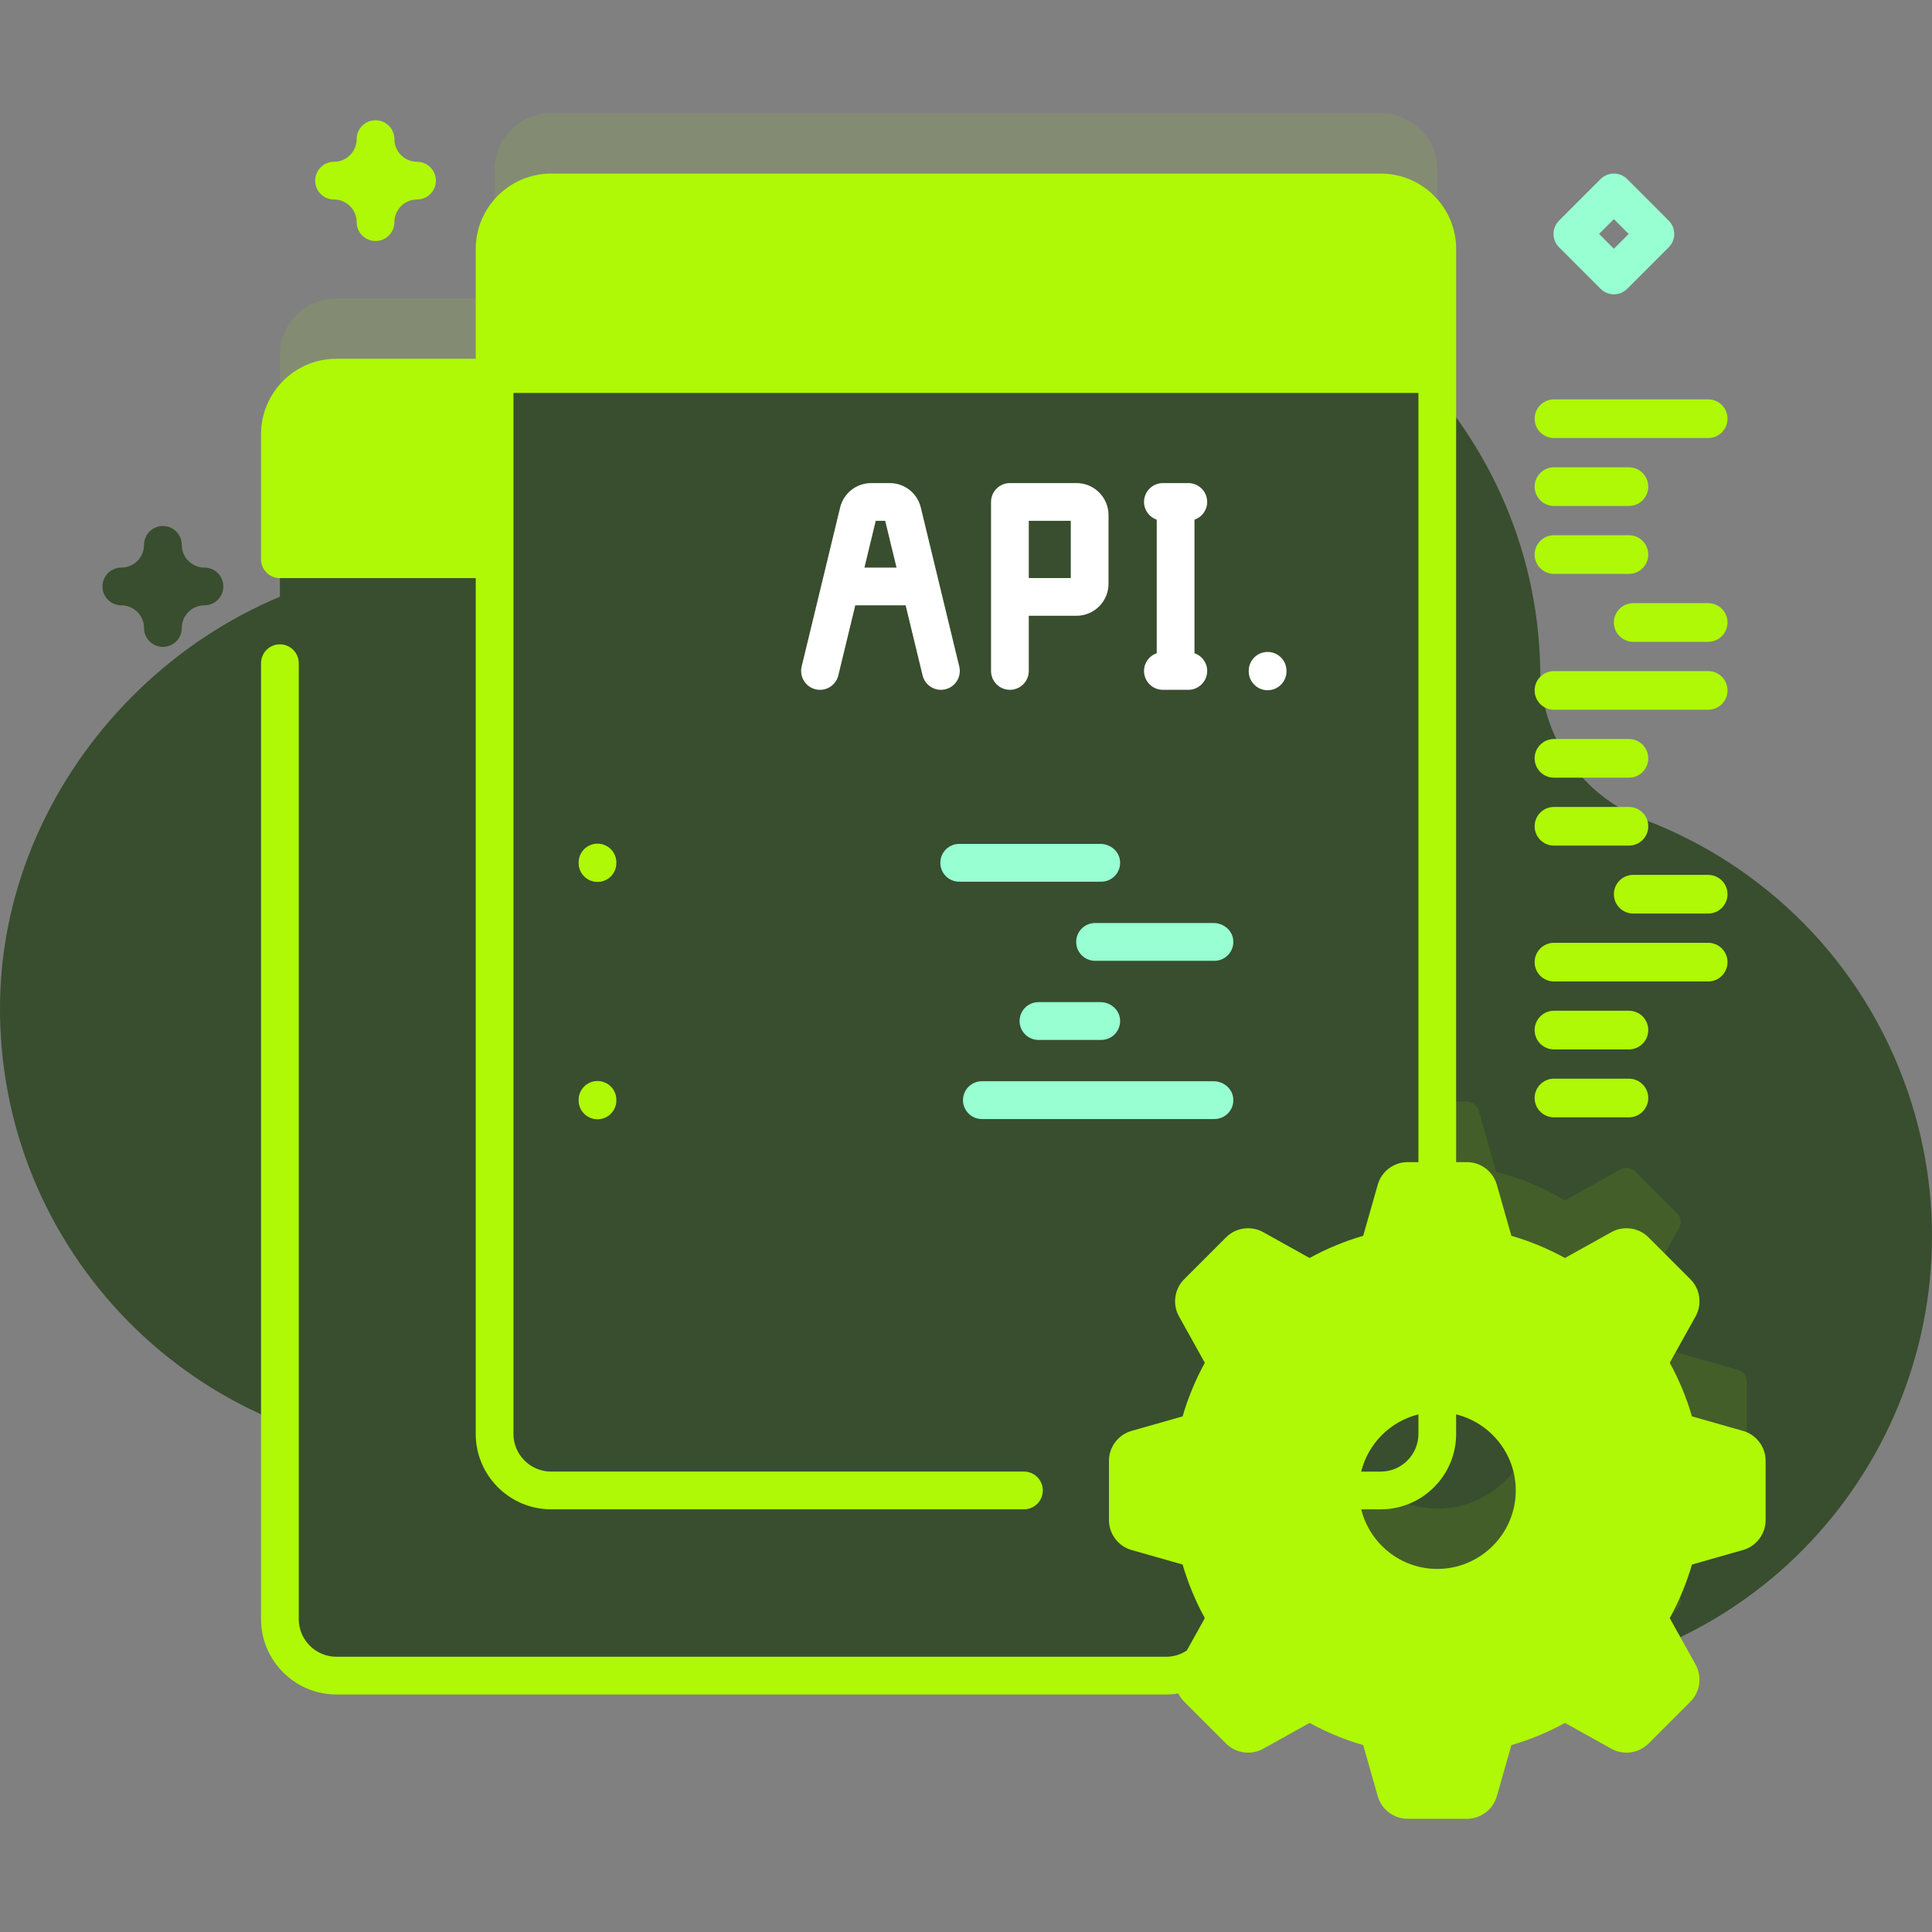 <svg id="Capa_1" enable-background="new 0 0 512 512" height="512" viewBox="0 0 512 512" width="512" xmlns="http://www.w3.org/2000/svg" xmlns:xlink="http://www.w3.org/1999/xlink"><rect x="0" y="0" width="512" height="512" fill="#808080" stroke="none"/><linearGradient id="SVGID_1_" gradientUnits="userSpaceOnUse" x1="-6.647" x2="545.624" y1="161.431" y2="323.863"><stop offset="0" stop-color="#384e2e"/><stop offset="1" stop-color="#384e2e"/></linearGradient><g><path d="m505.626 289.418c-11.826-34.61-38.138-60.16-69.852-72.202-16.43-6.239-27.346-21.856-27.587-39.429-.005-.384-.012-.769-.021-1.154-1.507-64.582-55.488-116.33-120.077-115.221-38.094.654-71.788 19.355-92.905 47.92-18.185 24.599-46.49 39.965-77.08 39.949-.898 0-1.797.009-2.7.029-61.917 1.353-114.567 54.478-115.393 116.403-.879 65.932 52.303 119.654 118.032 119.654 50.947 0 94.349-32.277 110.886-77.497 4.327-11.832 17.152-18.174 29.283-14.772.151.042.303.085.455.127 11.099 3.064 18.458 13.64 17.55 25.119-1.217 15.383.581 31.255 5.798 46.796 20.521 61.135 87.188 94.685 148.493 74.68 62.711-20.465 96.379-88.184 75.118-150.402z" fill="url(#SVGID_1_)"/><path d="m460.567 363.017-16.276-4.635c-1.594-6.498-4.16-12.617-7.537-18.186l8.235-14.791c.698-1.258.479-2.831-.538-3.848l-11.124-11.124c-1.018-1.018-2.591-1.236-3.848-.538l-14.792 8.235c-5.569-3.377-11.688-5.943-18.186-7.536l-4.635-16.276c-.395-1.388-1.661-2.343-3.104-2.343h-7.865v-246.986c0-8.274-6.715-14.99-14.99-14.99h-219.847c-8.274 0-14.99 6.715-14.99 14.99v34.083h-41.907c-8.271 0-14.992 6.721-14.992 14.992v314.006c0 8.281 6.721 14.992 14.992 14.992h219.845c3.538 0 6.786-1.235 9.352-3.288l-1.555 2.792c-.698 1.257-.479 2.831.538 3.848l11.124 11.124c1.018 1.018 2.591 1.236 3.848.538l14.792-8.235c5.568 3.377 11.688 5.943 18.186 7.537l4.635 16.276c.395 1.388 1.661 2.343 3.104 2.343h15.73c1.443 0 2.709-.955 3.104-2.343l4.635-16.276c6.498-1.594 12.617-4.159 18.186-7.537l14.792 8.235c1.258.698 2.83.479 3.848-.538l11.124-11.124c1.018-1.018 1.236-2.591.538-3.848l-8.235-14.792c3.377-5.568 5.943-11.688 7.537-18.186l16.276-4.635c1.388-.395 2.343-1.661 2.343-3.104v-15.729c0-1.442-.955-2.708-2.343-3.103zm-136.683 46.834c.069-.585.115-1.177.115-1.781v-2.087c.339.602.683 1.201 1.041 1.791zm57.013-10.07c-14.245 0-25.794-11.549-25.796-25.793h10.806c8.274 0 14.99-6.715 14.99-14.99v-10.809c14.246 0 25.796 11.55 25.796 25.796s-11.55 25.796-25.796 25.796z" fill="#aff806" opacity=".1"/><path d="m324 115.066v314.006c0 8.281-6.721 14.992-14.992 14.992h-219.845c-8.271 0-14.992-6.711-14.992-14.992v-314.006c0-8.271 6.721-14.992 14.992-14.992h219.845c8.271 0 14.992 6.721 14.992 14.992z" fill="#384e2e"/><path d="m299.546 299.634v-123.916c0-1.656-1.342-2.998-2.998-2.998h-194.925c-1.656 0-2.998 1.342-2.998 2.998v123.914c0 1.656 1.342 2.998 2.998 2.998h194.925c1.656.002 2.998-1.341 2.998-2.996z" fill="#384e2e"/><path d="m323.999 254.15v157.437h-177.937c-8.274 0-14.99-6.715-14.99-14.99v-142.447z" fill="#384e2e"/><path d="m324.002 148.211v-33.148c0-8.279-6.711-14.99-14.99-14.99h-219.848c-8.279 0-14.99 6.711-14.99 14.99v33.148z" fill="#aff806"/><path d="m380.897 65.991v314.009c0 8.274-6.715 14.99-14.99 14.99h-219.847c-8.274 0-14.99-6.715-14.99-14.99v-314.009c0-8.274 6.715-14.99 14.99-14.99h219.848c8.274 0 14.989 6.716 14.989 14.99z" fill="#384e2e"/><path d="m131.07 356.307v23.694c0 8.274 6.715 14.99 14.99 14.99h219.848c8.274 0 14.99-6.715 14.99-14.99v-23.694z" fill="#384e2e"/><path d="m185.615 51.002h-39.555c-8.274 0-14.99 6.715-14.99 14.99v314.009c0 8.274 6.715 14.99 14.99 14.99h39.555z" fill="#384e2e"/><path d="m380.897 99.139v-33.148c0-8.279-6.711-14.99-14.99-14.99h-219.847c-8.279 0-14.99 6.711-14.99 14.99v33.148z" fill="#aff806"/><path d="m460.567 384.019-16.276-4.635c-1.594-6.498-4.159-12.617-7.537-18.186l8.235-14.792c.698-1.258.479-2.83-.538-3.848l-11.124-11.124c-1.018-1.018-2.591-1.236-3.848-.538l-14.792 8.235c-5.568-3.377-11.688-5.943-18.186-7.537l-4.635-16.276c-.395-1.388-1.661-2.343-3.104-2.343h-15.73c-1.443 0-2.708.955-3.104 2.343l-4.635 16.276c-6.498 1.594-12.617 4.159-18.186 7.537l-14.792-8.235c-1.258-.698-2.83-.479-3.848.538l-11.124 11.124c-1.018 1.018-1.237 2.591-.538 3.848l8.235 14.792c-3.377 5.568-5.943 11.688-7.537 18.186l-16.276 4.635c-1.388.395-2.343 1.661-2.343 3.104v15.73c0 1.443.955 2.709 2.343 3.104l16.276 4.635c1.594 6.498 4.159 12.617 7.537 18.186l-8.235 14.792c-.698 1.258-.479 2.83.538 3.848l11.124 11.124c1.018 1.018 2.591 1.237 3.848.538l14.792-8.235c5.568 3.377 11.688 5.943 18.186 7.537l4.635 16.276c.395 1.388 1.661 2.343 3.104 2.343h15.73c1.443 0 2.708-.955 3.104-2.343l4.635-16.276c6.498-1.594 12.617-4.159 18.186-7.537l14.792 8.235c1.258.698 2.83.479 3.848-.538l11.124-11.124c1.018-1.018 1.237-2.591.538-3.848l-8.235-14.792c3.377-5.568 5.943-11.688 7.537-18.186l16.276-4.635c1.388-.395 2.343-1.661 2.343-3.104v-15.73c0-1.443-.955-2.709-2.343-3.104zm-79.67 36.764c-14.246 0-25.796-11.55-25.796-25.796s11.55-25.796 25.796-25.796 25.796 11.55 25.796 25.796-11.55 25.796-25.796 25.796z" fill="#aff806"/><path d="m99.521 63.872c-2.761 0-5-2.238-5-5 0-3.309-2.692-6.001-6.001-6.001-2.761 0-5-2.238-5-5s2.239-5 5-5c3.309 0 6.001-2.692 6.001-6.002 0-2.762 2.239-5 5-5s5 2.238 5 5c0 3.31 2.692 6.002 6.001 6.002 2.761 0 5 2.238 5 5s-2.239 5-5 5c-3.309 0-6.001 2.692-6.001 6.001 0 2.762-2.239 5-5 5z" fill="#aff806"/><path d="m411.816 116.083h40.871c2.83 0 5.123-2.294 5.123-5.123s-2.293-5.123-5.123-5.123h-40.871c-2.83 0-5.123 2.294-5.123 5.123s2.294 5.123 5.123 5.123z" fill="#aff806"/><path d="m411.816 134.085h19.869c2.83 0 5.123-2.294 5.123-5.123s-2.293-5.123-5.123-5.123h-19.869c-2.83 0-5.123 2.294-5.123 5.123s2.294 5.123 5.123 5.123z" fill="#aff806"/><path d="m411.816 152.087h19.869c2.83 0 5.123-2.294 5.123-5.123s-2.293-5.123-5.123-5.123h-19.869c-2.83 0-5.123 2.294-5.123 5.123s2.294 5.123 5.123 5.123z" fill="#aff806"/><path d="m411.816 188.091h40.871c2.83 0 5.123-2.294 5.123-5.123s-2.293-5.123-5.123-5.123h-40.871c-2.83 0-5.123 2.294-5.123 5.123s2.294 5.123 5.123 5.123z" fill="#aff806"/><path d="m411.816 206.094h19.869c2.83 0 5.123-2.294 5.123-5.123s-2.293-5.123-5.123-5.123h-19.869c-2.83 0-5.123 2.294-5.123 5.123 0 2.828 2.294 5.123 5.123 5.123z" fill="#aff806"/><path d="m411.816 224.096h19.869c2.83 0 5.123-2.294 5.123-5.123s-2.293-5.123-5.123-5.123h-19.869c-2.83 0-5.123 2.294-5.123 5.123s2.294 5.123 5.123 5.123z" fill="#aff806"/><path d="m452.688 159.843h-19.869c-2.83 0-5.123 2.294-5.123 5.123s2.293 5.123 5.123 5.123h19.869c2.83 0 5.123-2.294 5.123-5.123s-2.294-5.123-5.123-5.123z" fill="#aff806"/><path d="m411.816 260.1h40.871c2.83 0 5.123-2.294 5.123-5.123s-2.293-5.123-5.123-5.123h-40.871c-2.83 0-5.123 2.294-5.123 5.123s2.294 5.123 5.123 5.123z" fill="#aff806"/><path d="m411.816 278.102h19.869c2.83 0 5.123-2.294 5.123-5.123s-2.293-5.123-5.123-5.123h-19.869c-2.83 0-5.123 2.294-5.123 5.123s2.294 5.123 5.123 5.123z" fill="#aff806"/><path d="m411.816 296.104h19.869c2.83 0 5.123-2.294 5.123-5.123s-2.293-5.123-5.123-5.123h-19.869c-2.83 0-5.123 2.294-5.123 5.123 0 2.83 2.294 5.123 5.123 5.123z" fill="#aff806"/><path d="m452.688 231.852h-19.869c-2.83 0-5.123 2.294-5.123 5.123s2.293 5.123 5.123 5.123h19.869c2.83 0 5.123-2.294 5.123-5.123s-2.294-5.123-5.123-5.123z" fill="#aff806"/><g fill="#fff"><path d="m244.026 134.511c-.925-3.821-4.316-6.489-8.247-6.489h-4.892c-3.931 0-7.322 2.668-8.247 6.489l-10.193 42.122c-.649 2.684 1 5.386 3.684 6.036 2.683.651 5.387-1 6.036-3.684l4.493-18.569h13.342l4.493 18.569c.554 2.289 2.601 3.826 4.857 3.826.389 0 .785-.046 1.18-.142 2.684-.649 4.334-3.352 3.685-6.036zm-14.943 15.904 2.999-12.392h2.505l2.999 12.392z"/><path d="m285.288 128.022h-17.651c-2.762 0-5.001 2.239-5.001 5.001v44.786c0 2.762 2.239 5.001 5.001 5.001s5.001-2.239 5.001-5.001v-14.623h12.65c4.678 0 8.484-3.806 8.484-8.484v-18.195c-.001-4.679-3.806-8.485-8.484-8.485zm-1.518 25.163h-11.133v-15.162h11.133z"/><path d="m316.548 173.104v-35.377c1.955-.679 3.368-2.518 3.368-4.705 0-2.762-2.239-5.001-5.001-5.001h-6.735c-2.762 0-5.001 2.239-5.001 5.001 0 2.187 1.412 4.026 3.368 4.705v35.377c-1.955.679-3.368 2.518-3.368 4.705 0 2.762 2.239 5.001 5.001 5.001h6.735c2.762 0 5.001-2.239 5.001-5.001 0-2.187-1.413-4.026-3.368-4.705z"/><path d="m335.93 182.918c-2.762 0-5.001-2.239-5.001-5.001v-.145c0-2.762 2.239-5.001 5.001-5.001s5.001 2.239 5.001 5.001v.145c0 2.762-2.239 5.001-5.001 5.001z"/></g><path d="m231.19 223.643h-15.733c-2.615 0-4.951 1.912-5.199 4.515-.285 2.987 2.056 5.5 4.984 5.5h15.948c2.766 0 5.008-2.242 5.008-5.008 0-2.765-2.242-5.007-5.008-5.007z" fill="#384e2e"/><path d="m291.621 223.643h-37.414c-2.766 0-5.008 2.242-5.008 5.008s2.242 5.008 5.008 5.008h37.629c2.928 0 5.269-2.513 4.984-5.5-.248-2.604-2.584-4.516-5.199-4.516z" fill="#97ffd2"/><path d="m267.194 244.609h-51.737c-2.615 0-4.951 1.912-5.199 4.515-.285 2.987 2.056 5.5 4.984 5.5h51.952c2.766 0 5.008-2.242 5.008-5.008 0-2.765-2.242-5.007-5.008-5.007z" fill="#384e2e"/><path d="m321.624 244.609h-31.414c-2.766 0-5.008 2.242-5.008 5.008s2.242 5.008 5.008 5.008h31.629c2.929 0 5.269-2.514 4.984-5.5-.248-2.604-2.583-4.516-5.199-4.516z" fill="#97ffd2"/><path d="m252.192 265.576h-36.735c-2.615 0-4.951 1.912-5.199 4.515-.285 2.987 2.056 5.5 4.984 5.5h36.951c2.766 0 5.008-2.242 5.008-5.008-.001-2.765-2.243-5.007-5.009-5.007z" fill="#384e2e"/><path d="m291.621 265.576h-16.412c-2.766 0-5.008 2.242-5.008 5.008s2.242 5.008 5.008 5.008h16.627c2.928 0 5.269-2.513 4.984-5.5-.248-2.604-2.584-4.516-5.199-4.516z" fill="#97ffd2"/><path d="m321.625 286.542h-61.417c-2.766 0-5.008 2.242-5.008 5.008s2.242 5.008 5.008 5.008h61.632c2.928 0 5.269-2.513 4.984-5.5-.249-2.604-2.584-4.516-5.199-4.516z" fill="#97ffd2"/><path d="m237.191 286.542h-21.734c-2.615 0-4.951 1.912-5.199 4.515-.285 2.987 2.056 5.5 4.984 5.5h21.949c2.766 0 5.008-2.242 5.008-5.008-.001-2.765-2.243-5.007-5.008-5.007z" fill="#384e2e"/><g fill="#aff806"><path d="m461.938 379.21-13.551-3.858c-1.433-4.938-3.404-9.694-5.884-14.199l6.857-12.318c1.775-3.194 1.209-7.229-1.374-9.811l-11.124-11.124c-2.582-2.583-6.617-3.148-9.817-1.372l-12.314 6.855c-4.506-2.48-9.262-4.451-14.198-5.885l-3.859-13.551c-1.002-3.517-4.256-5.973-7.913-5.973h-2.865v-241.983c0-11.022-8.967-19.989-19.99-19.989h-219.846c-11.022 0-19.99 8.967-19.99 19.989v29.082h-36.906c-11.022 0-19.989 8.967-19.989 19.989v33.145.005c0 2.762 2.239 5 5 5h51.896v226.785c0 11.022 8.967 19.989 19.99 19.989h125.298c2.761 0 5-2.238 5-5s-2.239-5-5-5h-125.299c-5.508 0-9.99-4.481-9.99-9.989v-275.857h239.827v203.834h-2.865c-3.657 0-6.91 2.456-7.913 5.974l-3.858 13.55c-4.936 1.434-9.692 3.404-14.198 5.885l-12.319-6.858c-3.194-1.773-7.23-1.208-9.811 1.375l-11.123 11.123c-2.584 2.583-3.149 6.617-1.373 9.815l6.855 12.314c-2.48 4.506-4.451 9.262-5.884 14.199l-13.551 3.858c-3.516 1.002-5.972 4.256-5.972 7.913v15.729c0 3.656 2.456 6.91 5.974 7.912l13.55 3.858c1.433 4.938 3.404 9.693 5.884 14.199l-4.775 8.578c-1.633 1.083-3.522 1.66-5.505 1.66h-219.849c-5.508 0-9.989-4.481-9.989-9.99v-253.312c0-2.762-2.239-5-5-5s-5 2.238-5 5v253.313c0 11.022 8.967 19.99 19.989 19.99h219.848c1.101 0 2.188-.089 3.254-.263.387.784.902 1.515 1.543 2.156l11.124 11.124c2.584 2.584 6.617 3.148 9.816 1.372l12.314-6.855c4.505 2.479 9.261 4.45 14.198 5.884l3.859 13.551c1.002 3.517 4.256 5.973 7.913 5.973h15.729c3.657 0 6.91-2.456 7.913-5.974l3.858-13.55c4.938-1.434 9.693-3.404 14.198-5.884l12.319 6.858c3.193 1.771 7.228 1.207 9.811-1.375l11.125-11.124c2.581-2.583 3.146-6.617 1.371-9.815l-6.855-12.314c2.479-4.505 4.451-9.262 5.884-14.199l13.552-3.858c3.516-1.002 5.972-4.256 5.972-7.912v-15.729c0-3.659-2.456-6.913-5.972-7.915zm-335.868-235.998h-46.895v-28.149c0-5.508 4.481-9.989 9.989-9.989h36.906zm10-49.072v-28.149c0-5.508 4.481-9.989 9.99-9.989h219.848c5.508 0 9.99 4.481 9.99 9.989v28.148zm321.84 307.374-14.988 4.269c-1.728.492-3.059 1.873-3.487 3.617-1.453 5.922-3.793 11.569-6.956 16.784-.932 1.536-.967 3.455-.093 5.024l7.583 13.62-9.23 9.23-13.62-7.583c-1.57-.873-3.489-.838-5.025.094-5.215 3.163-10.862 5.503-16.784 6.955-1.745.429-3.126 1.76-3.618 3.487l-4.268 14.989h-13.054l-4.268-14.988c-.492-1.728-1.874-3.059-3.618-3.487-5.921-1.452-11.568-3.792-16.784-6.955-1.537-.932-3.454-.966-5.025-.094l-13.62 7.582-9.229-9.229 7.583-13.62c.874-1.569.838-3.488-.093-5.024-3.164-5.216-5.504-10.863-6.956-16.784-.428-1.744-1.759-3.125-3.487-3.617l-14.988-4.269v-13.053l14.988-4.269c1.728-.492 3.059-1.873 3.487-3.617 1.452-5.921 3.792-11.568 6.956-16.784.932-1.536.967-3.455.093-5.024l-7.582-13.62 9.23-9.229 13.619 7.582c1.569.874 3.488.839 5.025-.093 5.217-3.164 10.864-5.505 16.784-6.956 1.745-.429 3.126-1.76 3.618-3.487l4.268-14.988h13.054l4.268 14.988c.492 1.728 1.873 3.059 3.618 3.487 5.92 1.452 11.567 3.792 16.784 6.956 1.537.932 3.456.967 5.025.093l13.619-7.582 9.23 9.229-7.582 13.62c-.874 1.569-.838 3.488.093 5.024 3.163 5.215 5.503 10.862 6.956 16.784.428 1.744 1.759 3.125 3.487 3.617l14.988 4.269v13.052z"/><path d="m380.897 364.191c-16.981 0-30.796 13.815-30.796 30.796s13.815 30.796 30.796 30.796 30.796-13.815 30.796-30.796-13.815-30.796-30.796-30.796zm-5 10.633v5.174c0 5.508-4.481 9.989-9.99 9.989h-5.173c1.85-7.45 7.713-13.313 15.163-15.163zm5 40.959c-9.74 0-17.915-6.741-20.163-15.796h5.173c11.022 0 19.99-8.967 19.99-19.989v-5.174c9.055 2.248 15.796 10.422 15.796 20.163 0 11.467-9.329 20.796-20.796 20.796z"/><path d="m112.23 129.215c2.761 0 5-2.238 5-5v-.145c0-2.762-2.239-5-5-5s-5 2.238-5 5v.145c0 2.762 2.239 5 5 5z"/><path d="m169.126 69.998c-2.761 0-5 2.238-5 5v.145c0 2.762 2.239 5 5 5s5-2.238 5-5v-.145c0-2.762-2.239-5-5-5z"/><path d="m188.438 69.998c-2.761 0-5 2.238-5 5v.145c0 2.762 2.239 5 5 5s5-2.238 5-5v-.145c0-2.762-2.239-5-5-5z"/><path d="m207.749 69.998c-2.761 0-5 2.238-5 5v.145c0 2.762 2.239 5 5 5s5-2.238 5-5v-.145c0-2.762-2.239-5-5-5z"/><path d="m163.343 228.578c0-2.762-2.239-5-5.001-5s-5.001 2.239-5.001 5v.145c0 2.762 2.239 5.001 5.001 5.001s5.001-2.239 5.001-5.001z"/><path d="m158.343 286.477c-2.762 0-5.001 2.239-5.001 5.001v.145c0 2.762 2.239 5 5.001 5s5.001-2.239 5.001-5v-.145c-.001-2.762-2.24-5.001-5.001-5.001z"/></g><path d="m427.696 77.992c-1.28 0-2.559-.488-3.536-1.465l-10.996-10.995c-.938-.938-1.464-2.209-1.464-3.535s.527-2.598 1.464-3.535l10.996-10.996c.938-.938 2.209-1.465 3.536-1.465 1.326 0 2.598.527 3.536 1.465l10.995 10.996c1.953 1.952 1.953 5.118 0 7.07l-10.995 10.995c-.977.977-2.256 1.465-3.536 1.465zm-3.925-15.995 3.924 3.924 3.924-3.924-3.924-3.925z" fill="#97ffd2"/><path d="m468.828 328.992c-2.761 0-5-2.238-5-5 0-3.318-2.699-6.018-6.017-6.018-2.761 0-5-2.238-5-5s2.239-5 5-5c3.318 0 6.017-2.699 6.017-6.017 0-2.762 2.239-5 5-5s5 2.238 5 5c0 3.317 2.699 6.017 6.017 6.017 2.761 0 5 2.238 5 5s-2.239 5-5 5c-3.318 0-6.017 2.699-6.017 6.018 0 2.762-2.239 5-5 5z" fill="#384e2e"/><path d="m43.172 171.433c-2.761 0-5-2.238-5-5 0-3.317-2.699-6.017-6.017-6.017-2.761 0-5-2.238-5-5s2.239-5 5-5c3.318 0 6.017-2.699 6.017-6.018 0-2.762 2.239-5 5-5s5 2.238 5 5c0 3.318 2.699 6.018 6.017 6.018 2.761 0 5 2.238 5 5s-2.239 5-5 5c-3.318 0-6.017 2.699-6.017 6.017 0 2.761-2.238 5-5 5z" fill="#384e2e"/></g></svg>